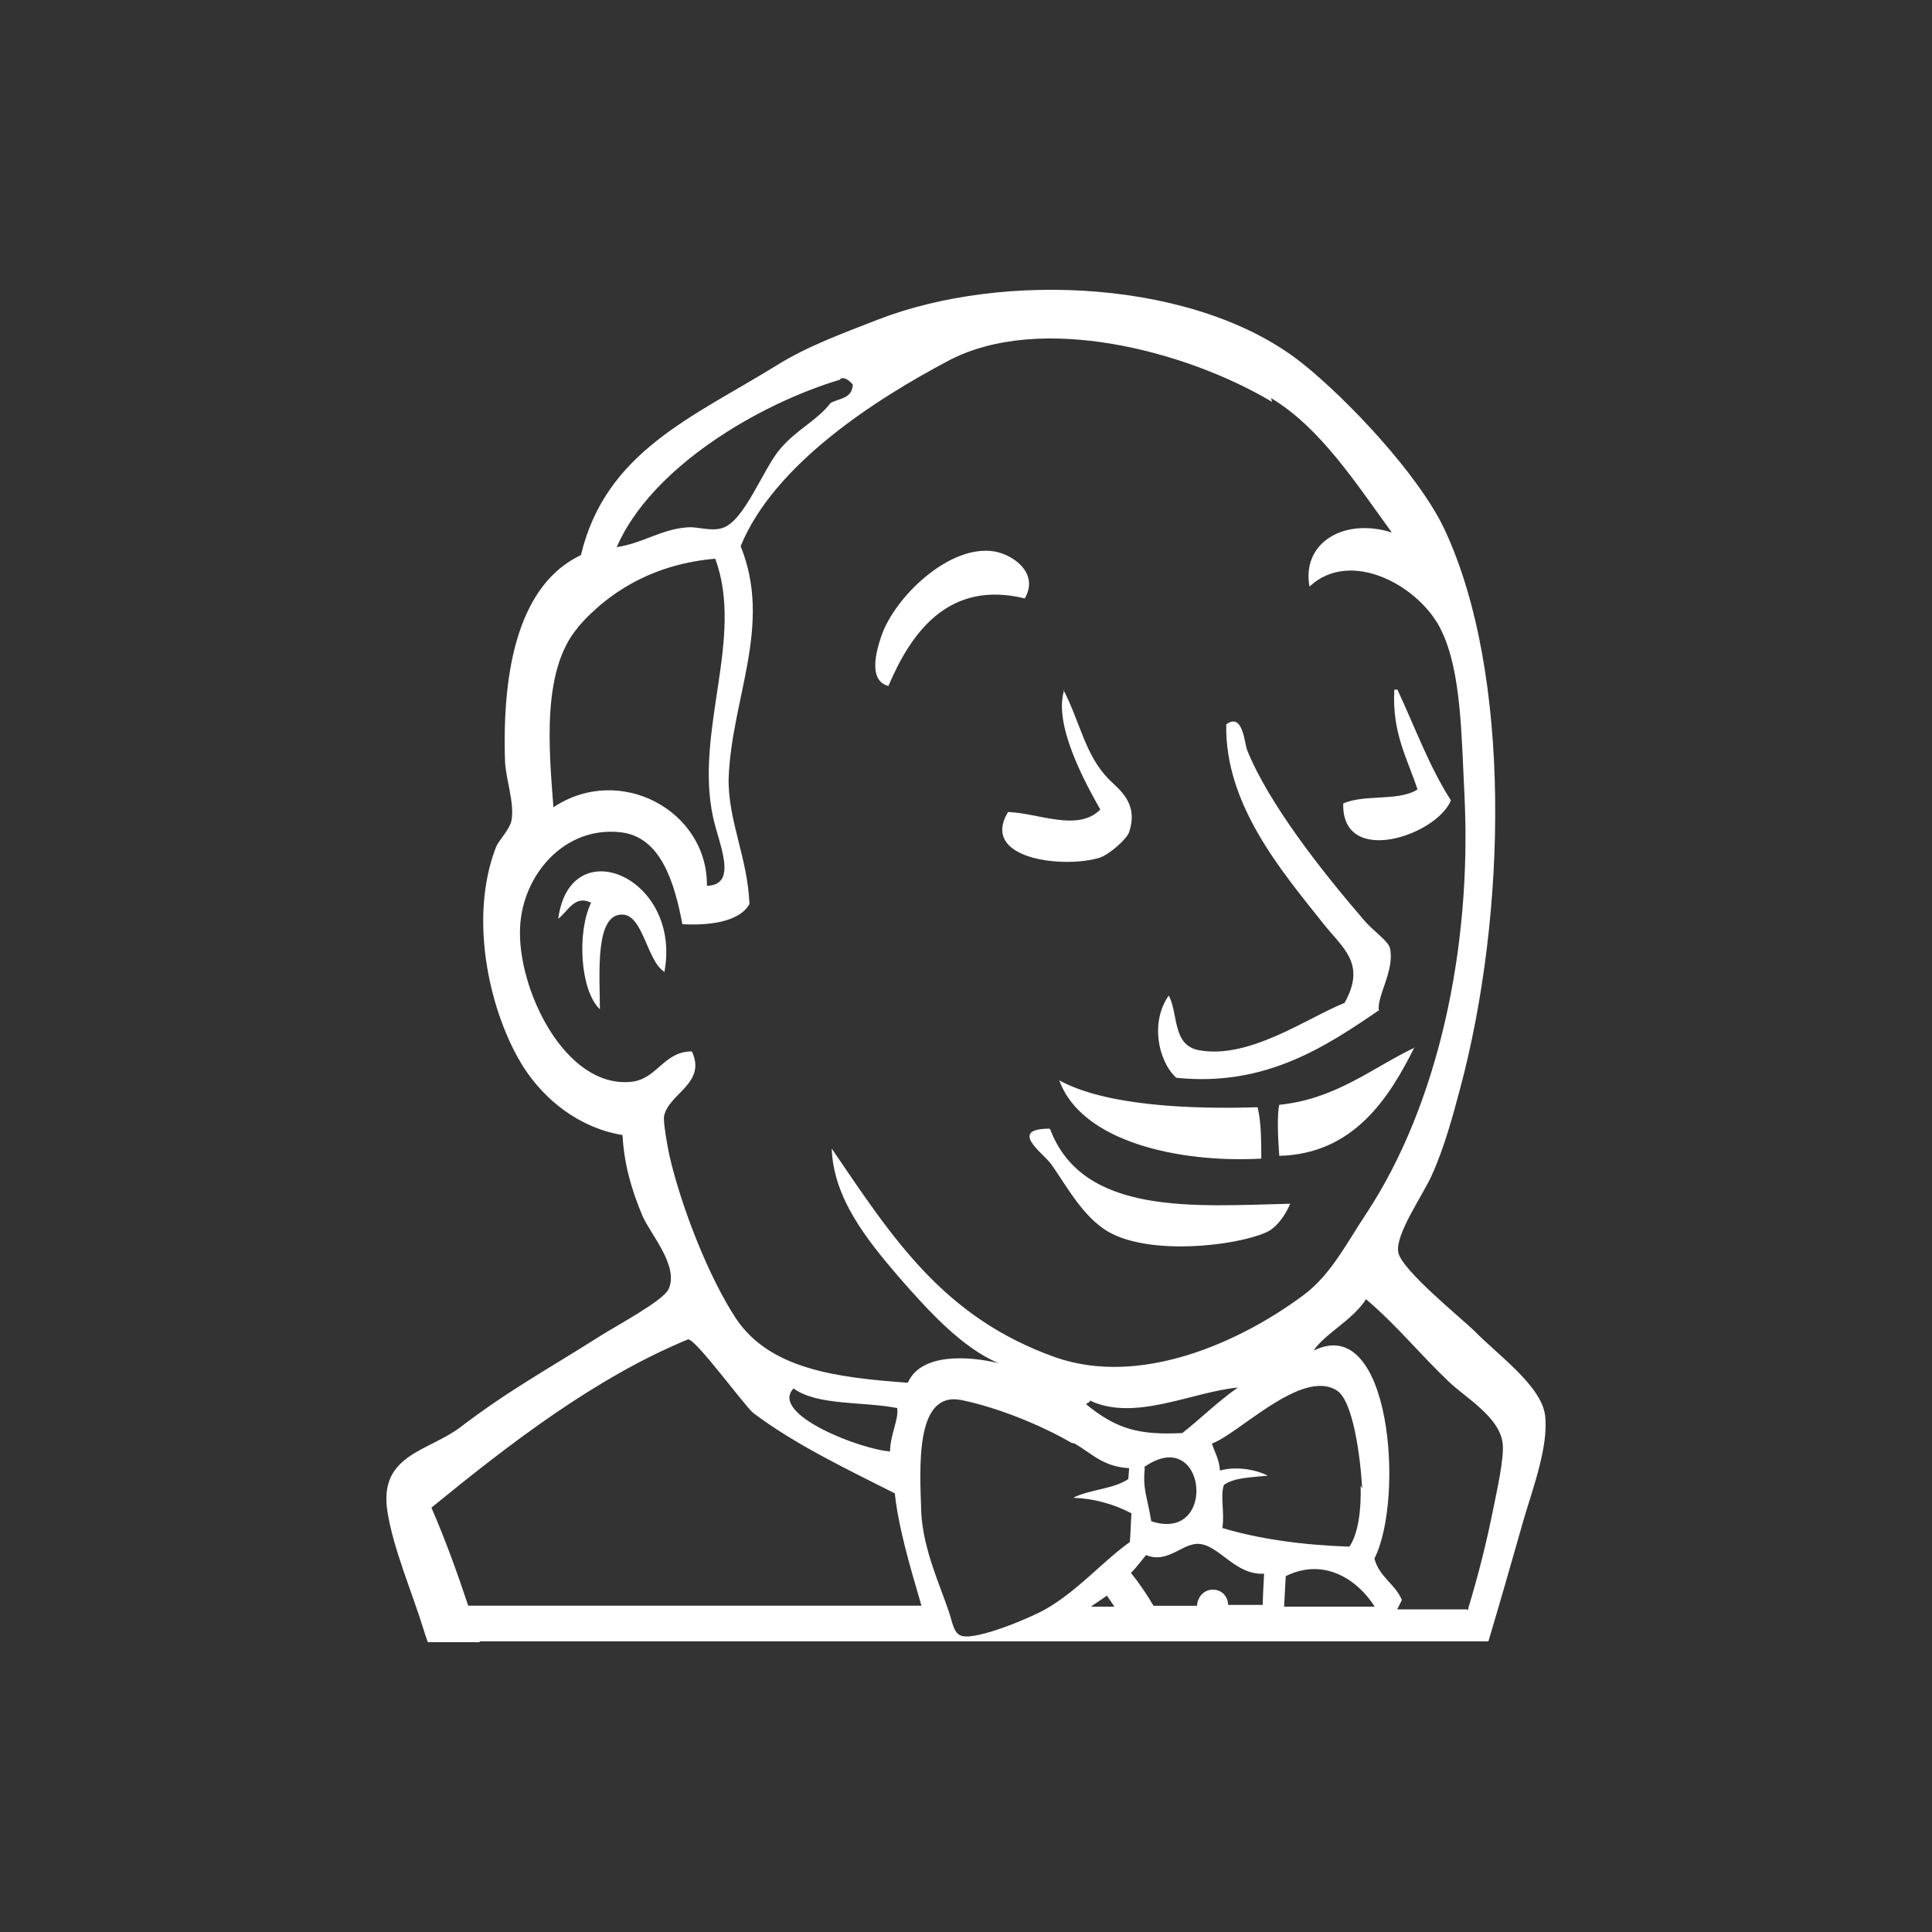 <svg width="20" height="20" viewBox="0 0 20 20" fill="none" xmlns="http://www.w3.org/2000/svg">
<rect x="0" y="0" width="20" height="20" fill="#333333" stroke="none"/>
<path d="M4.966 17H4.429C4.415 16.962 4.402 16.924 4.39 16.885C4.272 16.497 4.063 16.016 4.008 15.629C3.928 15.055 4.439 15.023 4.766 14.774C5.271 14.389 5.668 14.176 6.215 13.829C6.378 13.725 6.867 13.465 6.921 13.345C7.032 13.107 6.731 12.773 6.651 12.587C6.527 12.291 6.461 12.04 6.444 11.75C5.989 11.674 5.641 11.384 5.427 11.059C5.079 10.519 4.839 9.522 5.137 8.763C5.162 8.703 5.277 8.585 5.295 8.493C5.328 8.313 5.237 8.073 5.228 7.881C5.195 6.894 5.385 6.044 6.014 5.746C6.269 4.673 7.179 4.315 8.04 3.782C8.36 3.583 8.715 3.454 9.082 3.311C10.39 2.8 12.406 2.896 13.49 3.768C13.951 4.137 14.69 4.917 14.955 5.483C15.651 6.973 15.6 9.464 15.113 11.277C15.047 11.523 14.953 11.88 14.819 12.172C14.727 12.376 14.439 12.784 14.475 12.965C14.51 13.148 15.131 13.648 15.264 13.779C15.504 14.025 15.959 14.348 15.995 14.654C16.033 14.979 15.858 15.433 15.768 15.748C15.649 16.168 15.528 16.588 15.408 16.991H4.965L4.966 17ZM11.09 14.935C10.789 14.76 10.339 14.572 9.951 14.493C9.471 14.398 9.521 15.186 9.537 15.657C9.554 16.032 9.736 16.424 9.819 16.674C9.861 16.789 9.868 16.913 9.96 16.936C10.125 16.976 10.671 16.746 10.828 16.656C11.159 16.465 11.415 16.164 11.696 15.963C11.705 15.864 11.705 15.764 11.713 15.666C11.525 15.567 11.319 15.512 11.109 15.505C11.282 15.417 11.523 15.417 11.68 15.311L11.689 15.199C11.415 15.181 11.308 15.05 11.126 14.944L11.09 14.935ZM15.2 16.647C15.302 16.311 15.388 15.97 15.457 15.625C15.49 15.458 15.575 15.09 15.555 14.939C15.523 14.671 15.178 14.473 15.001 14.306C14.679 13.999 14.477 13.737 14.141 13.449C14.004 13.667 13.711 13.807 13.599 13.982C14.397 13.58 14.542 15.513 14.228 16.134C14.278 16.326 14.444 16.397 14.512 16.563L14.464 16.66H15.176C15.183 16.66 15.192 16.66 15.2 16.668L15.2 16.647ZM11.542 16.64C11.514 16.597 11.487 16.561 11.459 16.518L11.293 16.632H11.541L11.542 16.64ZM13.07 16.64C13.074 16.518 13.079 16.404 13.086 16.291C12.794 16.308 12.631 16.011 12.427 15.984C12.248 15.958 12.096 16.194 11.864 16.098C11.812 16.159 11.763 16.23 11.707 16.282C11.792 16.387 11.87 16.501 11.941 16.623H12.391C12.398 16.527 12.465 16.456 12.556 16.456C12.647 16.456 12.713 16.527 12.713 16.614H13.077L13.07 16.64ZM14.236 16.64C14.063 16.361 13.714 16.116 13.31 16.316L13.293 16.632H14.236V16.64ZM9.544 16.64L9.486 16.439C9.362 16.019 9.288 15.704 9.263 15.459C8.759 15.205 8.229 14.952 7.799 14.628C7.717 14.566 7.188 13.84 7.121 13.866C6.162 14.261 5.269 14.951 4.466 15.607C4.607 15.932 4.731 16.273 4.847 16.622H9.537L9.544 16.64ZM14.101 15.408C14.085 15.109 14.011 14.498 13.837 14.393C13.473 14.165 12.819 14.848 12.546 14.943C12.571 15.03 12.621 15.101 12.629 15.223C12.786 15.179 12.985 15.206 13.124 15.276C12.959 15.294 12.777 15.294 12.67 15.372C12.629 15.486 12.679 15.652 12.654 15.818C13.034 15.932 13.481 15.994 13.969 16.011C14.059 15.879 14.093 15.635 14.085 15.38L14.101 15.408ZM11.851 15.197C11.827 15.416 11.877 15.495 11.918 15.748C12.612 15.976 12.488 14.733 11.843 15.188L11.851 15.197ZM8.213 14.375C7.965 14.642 8.914 15.006 9.214 15.025C9.214 14.856 9.305 14.696 9.288 14.576C8.93 14.507 8.46 14.552 8.216 14.374L8.213 14.375ZM11.282 14.5C11.282 14.525 11.249 14.518 11.245 14.538C11.565 14.801 11.804 14.856 12.239 14.835C12.434 14.682 12.608 14.507 12.814 14.364C12.342 14.408 11.749 14.719 11.284 14.499L11.282 14.5ZM13.168 4.16C12.283 3.632 10.769 3.232 9.818 3.734C9.057 4.137 8.014 4.807 7.667 5.654C7.998 6.472 7.576 7.221 7.543 8.051C7.533 8.493 7.741 8.879 7.758 9.359C7.648 9.556 7.303 9.581 7.064 9.567C6.983 9.141 6.843 8.663 6.427 8.616C5.84 8.548 5.409 9.061 5.384 9.597C5.351 10.227 5.844 11.268 6.534 11.199C6.803 11.172 6.869 10.884 7.162 10.884C7.319 11.216 6.917 11.321 6.874 11.557C6.865 11.618 6.907 11.855 6.931 11.968C7.06 12.519 7.342 13.228 7.618 13.648C7.968 14.173 8.657 14.261 9.398 14.314C9.531 14.008 10.019 14.034 10.339 14.112C9.958 13.954 9.603 13.561 9.305 13.22C8.966 12.826 8.627 12.398 8.61 11.89C9.247 12.826 9.768 13.64 10.926 14.051C11.803 14.357 12.829 13.902 13.498 13.404C13.779 13.194 13.945 12.861 14.143 12.564C14.888 11.435 15.235 9.817 15.161 8.251C15.128 7.603 15.128 6.955 14.921 6.527C14.706 6.072 13.986 5.669 13.556 6.072C13.473 5.626 13.903 5.354 14.408 5.512C14.044 5.014 13.671 4.428 13.158 4.121L13.168 4.16ZM10.871 11.689C11.211 12.59 12.374 12.484 13.356 12.461C13.309 12.574 13.215 12.715 13.099 12.761C12.785 12.897 11.916 12.999 11.48 12.755C11.201 12.597 11.025 12.245 10.872 12.039C10.796 11.938 10.434 11.684 10.865 11.684L10.871 11.689ZM10.962 11.182C11.454 11.453 12.352 11.483 13.019 11.462C13.056 11.617 13.056 11.808 13.057 11.994C12.202 12.041 11.19 11.817 10.965 11.181H10.962V11.182ZM14.643 10.84C14.382 11.365 14.011 11.947 13.243 11.965C13.23 11.799 13.218 11.536 13.243 11.437C13.829 11.377 14.195 11.06 14.645 10.844L14.643 10.84ZM14.285 10.451C13.723 10.836 13.097 11.253 12.176 11.157C11.983 10.976 11.909 10.573 12.099 10.306C12.199 10.489 12.132 10.822 12.413 10.872C12.934 10.968 13.537 10.534 13.919 10.382C14.15 9.966 13.893 9.813 13.687 9.546C13.256 9.004 12.678 8.321 12.694 7.499C12.867 7.368 12.884 7.7 12.909 7.761C13.132 8.321 13.694 9.03 14.108 9.511C14.207 9.634 14.373 9.739 14.389 9.817C14.44 10.044 14.249 10.315 14.274 10.464L14.285 10.451ZM6.874 10.057C6.701 9.95 6.657 9.48 6.45 9.468C6.155 9.45 6.209 10.08 6.21 10.448C6.006 10.255 5.97 9.652 6.119 9.345C5.95 9.258 5.874 9.441 5.779 9.511C5.9 8.584 7.069 9.083 6.876 10.071L6.874 10.057ZM5.982 6.497C5.604 6.938 5.684 7.765 5.729 8.357C6.415 7.899 7.327 8.392 7.318 9.17C7.646 9.161 7.441 8.736 7.382 8.461C7.187 7.57 7.708 6.602 7.404 5.784C6.818 5.833 6.335 6.087 5.983 6.492L5.982 6.497ZM11.011 7.146C11.18 7.474 11.234 7.816 11.474 8.062C11.582 8.173 11.791 8.309 11.688 8.616C11.663 8.687 11.486 8.844 11.384 8.879C11.012 8.993 10.141 8.896 10.435 8.406C10.745 8.415 11.159 8.616 11.39 8.38C11.217 8.074 10.902 7.488 11.018 7.138L11.011 7.146ZM14.429 7.139H14.466C14.648 7.528 14.797 7.941 15.02 8.285C14.871 8.651 13.888 8.979 13.905 8.318C14.12 8.219 14.483 8.298 14.674 8.172C14.567 7.848 14.409 7.586 14.434 7.139L14.429 7.139ZM10.609 6.195C9.825 6.003 9.434 6.541 9.197 7.101C8.985 7.047 9.07 6.743 9.123 6.586C9.263 6.177 9.829 5.634 10.291 5.708C10.489 5.741 10.759 5.933 10.609 6.194V6.195ZM8.7 3.929C7.84 4.186 6.737 4.847 6.384 5.664C6.657 5.623 6.847 5.477 7.117 5.459C7.22 5.45 7.353 5.502 7.471 5.468C7.704 5.407 7.901 4.847 8.078 4.645C8.249 4.444 8.456 4.356 8.597 4.173C8.689 4.12 8.822 4.13 8.828 3.98C8.788 3.937 8.746 3.902 8.7 3.919L8.7 3.929Z" fill="white"/>
</svg>
